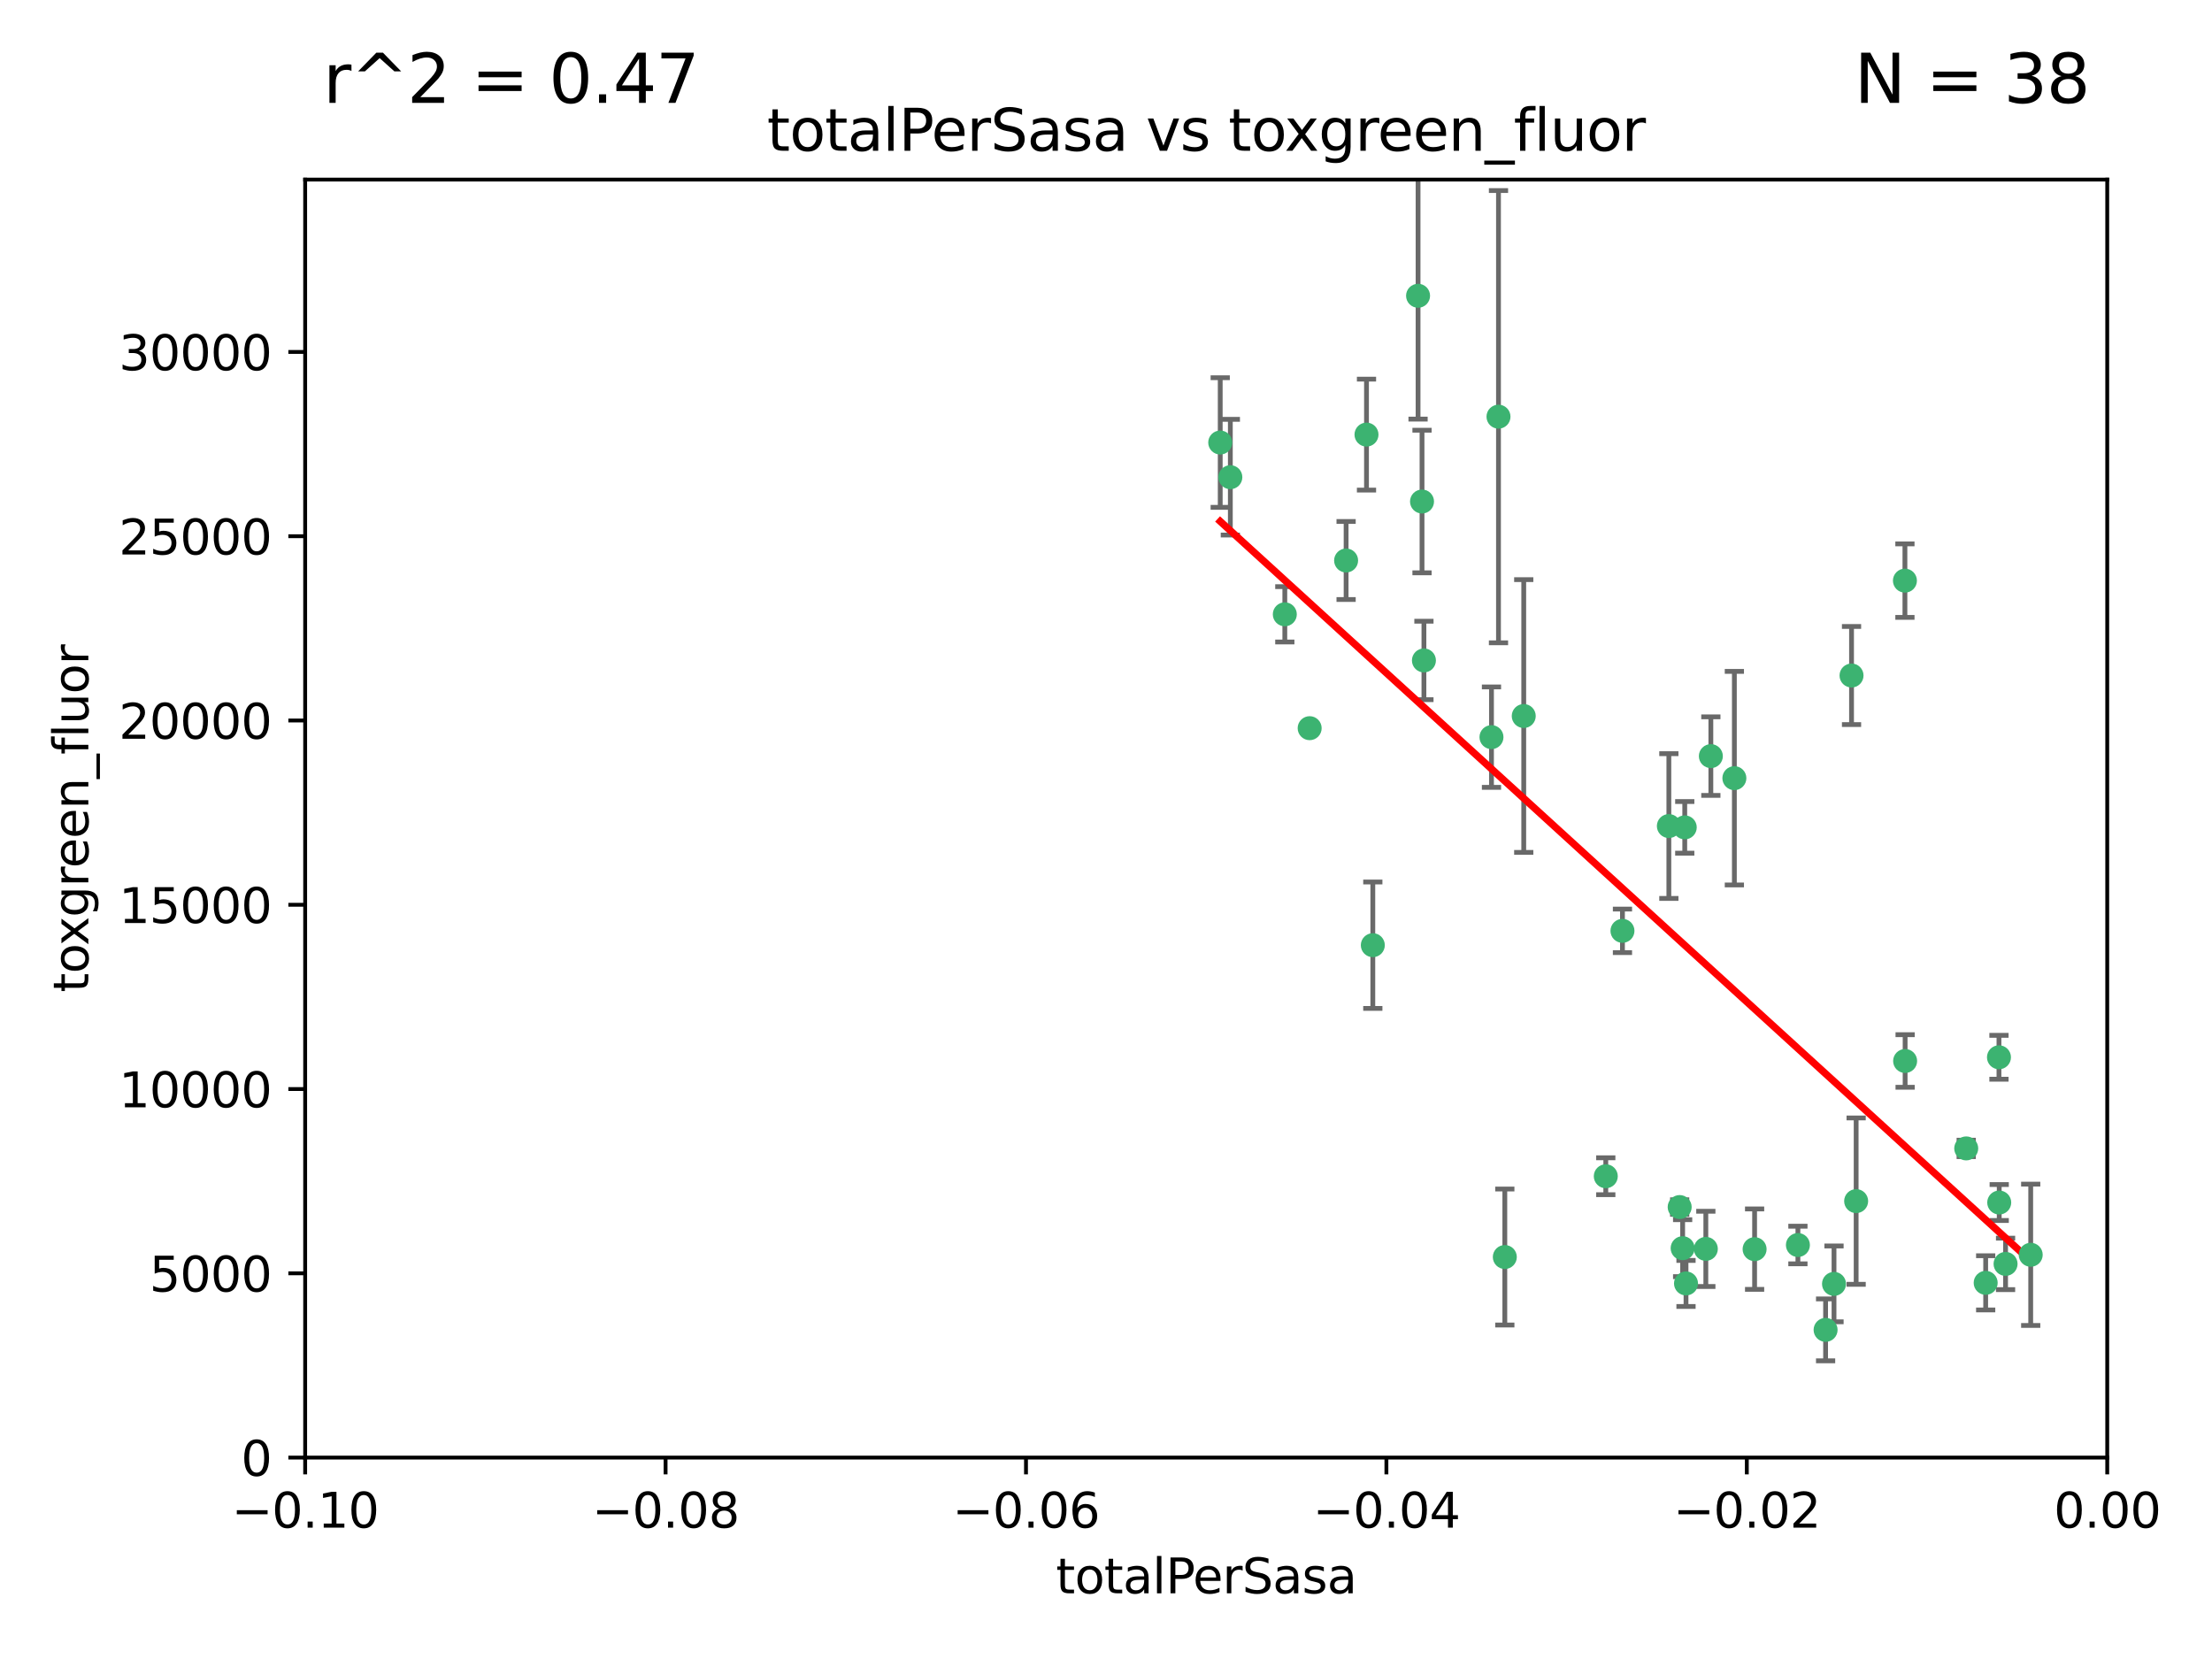 <?xml version="1.0" encoding="utf-8" standalone="no"?>
<!DOCTYPE svg PUBLIC "-//W3C//DTD SVG 1.1//EN"
  "http://www.w3.org/Graphics/SVG/1.1/DTD/svg11.dtd">
<svg xmlns:xlink="http://www.w3.org/1999/xlink" width="460.8pt" height="345.6pt" viewBox="0 0 460.8 345.6" xmlns="http://www.w3.org/2000/svg" version="1.1">
 <defs>
  <style type="text/css">*{stroke-linejoin: round; stroke-linecap: butt}</style>
 </defs>
 <g id="figure_1">
  <g id="patch_1">
   <path d="M 0 345.6 
L 460.8 345.6 
L 460.8 0 
L 0 0 
z
" style="fill: #ffffff"/>
  </g>
  <g id="axes_1">
   <g id="patch_2">
    <path d="M 63.571 303.64 
L 438.975 303.64 
L 438.975 37.411 
L 63.571 37.411 
z
" style="fill: #ffffff"/>
   </g>
   <g id="PathCollection_1">
    <defs>
     <path id="m2868367e6e" d="M 0 1.118 
C 0.297 1.118 0.581 1 0.791 0.791 
C 1 0.581 1.118 0.297 1.118 0 
C 1.118 -0.297 1 -0.581 0.791 -0.791 
C 0.581 -1 0.297 -1.118 0 -1.118 
C -0.297 -1.118 -0.581 -1 -0.791 -0.791 
C -1 -0.581 -1.118 -0.297 -1.118 0 
C -1.118 0.297 -1 0.581 -0.791 0.791 
C -0.581 1 -0.297 1.118 0 1.118 
z
" style="stroke: #3cb371"/>
    </defs>
    <g clip-path="url(#p10dac4bf54)">
     <use xlink:href="#m2868367e6e" x="254.195" y="92.187" style="fill: #3cb371; stroke: #3cb371"/>
     <use xlink:href="#m2868367e6e" x="272.826" y="151.693" style="fill: #3cb371; stroke: #3cb371"/>
     <use xlink:href="#m2868367e6e" x="296.232" y="104.476" style="fill: #3cb371; stroke: #3cb371"/>
     <use xlink:href="#m2868367e6e" x="280.418" y="116.762" style="fill: #3cb371; stroke: #3cb371"/>
     <use xlink:href="#m2868367e6e" x="295.409" y="61.614" style="fill: #3cb371; stroke: #3cb371"/>
     <use xlink:href="#m2868367e6e" x="310.702" y="153.559" style="fill: #3cb371; stroke: #3cb371"/>
     <use xlink:href="#m2868367e6e" x="317.423" y="149.16" style="fill: #3cb371; stroke: #3cb371"/>
     <use xlink:href="#m2868367e6e" x="267.65" y="127.973" style="fill: #3cb371; stroke: #3cb371"/>
     <use xlink:href="#m2868367e6e" x="285.983" y="196.901" style="fill: #3cb371; stroke: #3cb371"/>
     <use xlink:href="#m2868367e6e" x="296.63" y="137.58" style="fill: #3cb371; stroke: #3cb371"/>
     <use xlink:href="#m2868367e6e" x="284.666" y="90.534" style="fill: #3cb371; stroke: #3cb371"/>
     <use xlink:href="#m2868367e6e" x="256.303" y="99.407" style="fill: #3cb371; stroke: #3cb371"/>
     <use xlink:href="#m2868367e6e" x="312.163" y="86.8" style="fill: #3cb371; stroke: #3cb371"/>
     <use xlink:href="#m2868367e6e" x="349.906" y="251.452" style="fill: #3cb371; stroke: #3cb371"/>
     <use xlink:href="#m2868367e6e" x="334.515" y="245.034" style="fill: #3cb371; stroke: #3cb371"/>
     <use xlink:href="#m2868367e6e" x="356.402" y="157.513" style="fill: #3cb371; stroke: #3cb371"/>
     <use xlink:href="#m2868367e6e" x="337.988" y="193.912" style="fill: #3cb371; stroke: #3cb371"/>
     <use xlink:href="#m2868367e6e" x="347.654" y="172.082" style="fill: #3cb371; stroke: #3cb371"/>
     <use xlink:href="#m2868367e6e" x="313.481" y="261.86" style="fill: #3cb371; stroke: #3cb371"/>
     <use xlink:href="#m2868367e6e" x="350.965" y="172.356" style="fill: #3cb371; stroke: #3cb371"/>
     <use xlink:href="#m2868367e6e" x="351.226" y="267.365" style="fill: #3cb371; stroke: #3cb371"/>
     <use xlink:href="#m2868367e6e" x="361.301" y="162.105" style="fill: #3cb371; stroke: #3cb371"/>
     <use xlink:href="#m2868367e6e" x="374.538" y="259.36" style="fill: #3cb371; stroke: #3cb371"/>
     <use xlink:href="#m2868367e6e" x="365.516" y="260.221" style="fill: #3cb371; stroke: #3cb371"/>
     <use xlink:href="#m2868367e6e" x="355.356" y="260.163" style="fill: #3cb371; stroke: #3cb371"/>
     <use xlink:href="#m2868367e6e" x="350.525" y="260.019" style="fill: #3cb371; stroke: #3cb371"/>
     <use xlink:href="#m2868367e6e" x="385.708" y="140.722" style="fill: #3cb371; stroke: #3cb371"/>
     <use xlink:href="#m2868367e6e" x="382.058" y="267.457" style="fill: #3cb371; stroke: #3cb371"/>
     <use xlink:href="#m2868367e6e" x="380.305" y="277.035" style="fill: #3cb371; stroke: #3cb371"/>
     <use xlink:href="#m2868367e6e" x="386.669" y="250.216" style="fill: #3cb371; stroke: #3cb371"/>
     <use xlink:href="#m2868367e6e" x="396.872" y="221.023" style="fill: #3cb371; stroke: #3cb371"/>
     <use xlink:href="#m2868367e6e" x="396.83" y="120.958" style="fill: #3cb371; stroke: #3cb371"/>
     <use xlink:href="#m2868367e6e" x="409.599" y="239.234" style="fill: #3cb371; stroke: #3cb371"/>
     <use xlink:href="#m2868367e6e" x="416.474" y="250.509" style="fill: #3cb371; stroke: #3cb371"/>
     <use xlink:href="#m2868367e6e" x="413.653" y="267.238" style="fill: #3cb371; stroke: #3cb371"/>
     <use xlink:href="#m2868367e6e" x="416.421" y="220.252" style="fill: #3cb371; stroke: #3cb371"/>
     <use xlink:href="#m2868367e6e" x="417.796" y="263.294" style="fill: #3cb371; stroke: #3cb371"/>
     <use xlink:href="#m2868367e6e" x="423.033" y="261.393" style="fill: #3cb371; stroke: #3cb371"/>
    </g>
   </g>
   <g id="matplotlib.axis_1">
    <g id="xtick_1">
     <g id="line2d_1">
      <defs>
       <path id="m1a88ea71f1" d="M 0 0 
L 0 3.5 
" style="stroke: #000000; stroke-width: 0.8"/>
      </defs>
      <g>
       <use xlink:href="#m1a88ea71f1" x="63.571" y="303.64" style="stroke: #000000; stroke-width: 0.8"/>
      </g>
     </g>
     <g id="text_1">
      <!-- −0.10 -->
      <g transform="translate(48.249 318.238)scale(0.1 -0.1)">
       <defs>
        <path id="DejaVuSans-2212" d="M 678 2272 
L 4684 2272 
L 4684 1741 
L 678 1741 
L 678 2272 
z
" transform="scale(0.016)"/>
        <path id="DejaVuSans-30" d="M 2034 4250 
Q 1547 4250 1301 3770 
Q 1056 3291 1056 2328 
Q 1056 1369 1301 889 
Q 1547 409 2034 409 
Q 2525 409 2770 889 
Q 3016 1369 3016 2328 
Q 3016 3291 2770 3770 
Q 2525 4250 2034 4250 
z
M 2034 4750 
Q 2819 4750 3233 4129 
Q 3647 3509 3647 2328 
Q 3647 1150 3233 529 
Q 2819 -91 2034 -91 
Q 1250 -91 836 529 
Q 422 1150 422 2328 
Q 422 3509 836 4129 
Q 1250 4750 2034 4750 
z
" transform="scale(0.016)"/>
        <path id="DejaVuSans-2e" d="M 684 794 
L 1344 794 
L 1344 0 
L 684 0 
L 684 794 
z
" transform="scale(0.016)"/>
        <path id="DejaVuSans-31" d="M 794 531 
L 1825 531 
L 1825 4091 
L 703 3866 
L 703 4441 
L 1819 4666 
L 2450 4666 
L 2450 531 
L 3481 531 
L 3481 0 
L 794 0 
L 794 531 
z
" transform="scale(0.016)"/>
       </defs>
       <use xlink:href="#DejaVuSans-2212"/>
       <use xlink:href="#DejaVuSans-30" x="83.789"/>
       <use xlink:href="#DejaVuSans-2e" x="147.412"/>
       <use xlink:href="#DejaVuSans-31" x="179.199"/>
       <use xlink:href="#DejaVuSans-30" x="242.822"/>
      </g>
     </g>
    </g>
    <g id="xtick_2">
     <g id="line2d_2">
      <g>
       <use xlink:href="#m1a88ea71f1" x="138.652" y="303.64" style="stroke: #000000; stroke-width: 0.8"/>
      </g>
     </g>
     <g id="text_2">
      <!-- −0.08 -->
      <g transform="translate(123.329 318.238)scale(0.1 -0.1)">
       <defs>
        <path id="DejaVuSans-38" d="M 2034 2216 
Q 1584 2216 1326 1975 
Q 1069 1734 1069 1313 
Q 1069 891 1326 650 
Q 1584 409 2034 409 
Q 2484 409 2743 651 
Q 3003 894 3003 1313 
Q 3003 1734 2745 1975 
Q 2488 2216 2034 2216 
z
M 1403 2484 
Q 997 2584 770 2862 
Q 544 3141 544 3541 
Q 544 4100 942 4425 
Q 1341 4750 2034 4750 
Q 2731 4750 3128 4425 
Q 3525 4100 3525 3541 
Q 3525 3141 3298 2862 
Q 3072 2584 2669 2484 
Q 3125 2378 3379 2068 
Q 3634 1759 3634 1313 
Q 3634 634 3220 271 
Q 2806 -91 2034 -91 
Q 1263 -91 848 271 
Q 434 634 434 1313 
Q 434 1759 690 2068 
Q 947 2378 1403 2484 
z
M 1172 3481 
Q 1172 3119 1398 2916 
Q 1625 2713 2034 2713 
Q 2441 2713 2670 2916 
Q 2900 3119 2900 3481 
Q 2900 3844 2670 4047 
Q 2441 4250 2034 4250 
Q 1625 4250 1398 4047 
Q 1172 3844 1172 3481 
z
" transform="scale(0.016)"/>
       </defs>
       <use xlink:href="#DejaVuSans-2212"/>
       <use xlink:href="#DejaVuSans-30" x="83.789"/>
       <use xlink:href="#DejaVuSans-2e" x="147.412"/>
       <use xlink:href="#DejaVuSans-30" x="179.199"/>
       <use xlink:href="#DejaVuSans-38" x="242.822"/>
      </g>
     </g>
    </g>
    <g id="xtick_3">
     <g id="line2d_3">
      <g>
       <use xlink:href="#m1a88ea71f1" x="213.733" y="303.64" style="stroke: #000000; stroke-width: 0.8"/>
      </g>
     </g>
     <g id="text_3">
      <!-- −0.06 -->
      <g transform="translate(198.41 318.238)scale(0.1 -0.1)">
       <defs>
        <path id="DejaVuSans-36" d="M 2113 2584 
Q 1688 2584 1439 2293 
Q 1191 2003 1191 1497 
Q 1191 994 1439 701 
Q 1688 409 2113 409 
Q 2538 409 2786 701 
Q 3034 994 3034 1497 
Q 3034 2003 2786 2293 
Q 2538 2584 2113 2584 
z
M 3366 4563 
L 3366 3988 
Q 3128 4100 2886 4159 
Q 2644 4219 2406 4219 
Q 1781 4219 1451 3797 
Q 1122 3375 1075 2522 
Q 1259 2794 1537 2939 
Q 1816 3084 2150 3084 
Q 2853 3084 3261 2657 
Q 3669 2231 3669 1497 
Q 3669 778 3244 343 
Q 2819 -91 2113 -91 
Q 1303 -91 875 529 
Q 447 1150 447 2328 
Q 447 3434 972 4092 
Q 1497 4750 2381 4750 
Q 2619 4750 2861 4703 
Q 3103 4656 3366 4563 
z
" transform="scale(0.016)"/>
       </defs>
       <use xlink:href="#DejaVuSans-2212"/>
       <use xlink:href="#DejaVuSans-30" x="83.789"/>
       <use xlink:href="#DejaVuSans-2e" x="147.412"/>
       <use xlink:href="#DejaVuSans-30" x="179.199"/>
       <use xlink:href="#DejaVuSans-36" x="242.822"/>
      </g>
     </g>
    </g>
    <g id="xtick_4">
     <g id="line2d_4">
      <g>
       <use xlink:href="#m1a88ea71f1" x="288.813" y="303.64" style="stroke: #000000; stroke-width: 0.8"/>
      </g>
     </g>
     <g id="text_4">
      <!-- −0.04 -->
      <g transform="translate(273.491 318.238)scale(0.1 -0.1)">
       <defs>
        <path id="DejaVuSans-34" d="M 2419 4116 
L 825 1625 
L 2419 1625 
L 2419 4116 
z
M 2253 4666 
L 3047 4666 
L 3047 1625 
L 3713 1625 
L 3713 1100 
L 3047 1100 
L 3047 0 
L 2419 0 
L 2419 1100 
L 313 1100 
L 313 1709 
L 2253 4666 
z
" transform="scale(0.016)"/>
       </defs>
       <use xlink:href="#DejaVuSans-2212"/>
       <use xlink:href="#DejaVuSans-30" x="83.789"/>
       <use xlink:href="#DejaVuSans-2e" x="147.412"/>
       <use xlink:href="#DejaVuSans-30" x="179.199"/>
       <use xlink:href="#DejaVuSans-34" x="242.822"/>
      </g>
     </g>
    </g>
    <g id="xtick_5">
     <g id="line2d_5">
      <g>
       <use xlink:href="#m1a88ea71f1" x="363.894" y="303.64" style="stroke: #000000; stroke-width: 0.8"/>
      </g>
     </g>
     <g id="text_5">
      <!-- −0.02 -->
      <g transform="translate(348.572 318.238)scale(0.1 -0.1)">
       <defs>
        <path id="DejaVuSans-32" d="M 1228 531 
L 3431 531 
L 3431 0 
L 469 0 
L 469 531 
Q 828 903 1448 1529 
Q 2069 2156 2228 2338 
Q 2531 2678 2651 2914 
Q 2772 3150 2772 3378 
Q 2772 3750 2511 3984 
Q 2250 4219 1831 4219 
Q 1534 4219 1204 4116 
Q 875 4013 500 3803 
L 500 4441 
Q 881 4594 1212 4672 
Q 1544 4750 1819 4750 
Q 2544 4750 2975 4387 
Q 3406 4025 3406 3419 
Q 3406 3131 3298 2873 
Q 3191 2616 2906 2266 
Q 2828 2175 2409 1742 
Q 1991 1309 1228 531 
z
" transform="scale(0.016)"/>
       </defs>
       <use xlink:href="#DejaVuSans-2212"/>
       <use xlink:href="#DejaVuSans-30" x="83.789"/>
       <use xlink:href="#DejaVuSans-2e" x="147.412"/>
       <use xlink:href="#DejaVuSans-30" x="179.199"/>
       <use xlink:href="#DejaVuSans-32" x="242.822"/>
      </g>
     </g>
    </g>
    <g id="xtick_6">
     <g id="line2d_6">
      <g>
       <use xlink:href="#m1a88ea71f1" x="438.975" y="303.64" style="stroke: #000000; stroke-width: 0.8"/>
      </g>
     </g>
     <g id="text_6">
      <!-- 0.00 -->
      <g transform="translate(427.842 318.238)scale(0.1 -0.1)">
       <use xlink:href="#DejaVuSans-30"/>
       <use xlink:href="#DejaVuSans-2e" x="63.623"/>
       <use xlink:href="#DejaVuSans-30" x="95.41"/>
       <use xlink:href="#DejaVuSans-30" x="159.033"/>
      </g>
     </g>
    </g>
    <g id="text_7">
     <!-- totalPerSasa -->
     <g transform="translate(219.968 331.917)scale(0.1 -0.1)">
      <defs>
       <path id="DejaVuSans-74" d="M 1172 4494 
L 1172 3500 
L 2356 3500 
L 2356 3053 
L 1172 3053 
L 1172 1153 
Q 1172 725 1289 603 
Q 1406 481 1766 481 
L 2356 481 
L 2356 0 
L 1766 0 
Q 1100 0 847 248 
Q 594 497 594 1153 
L 594 3053 
L 172 3053 
L 172 3500 
L 594 3500 
L 594 4494 
L 1172 4494 
z
" transform="scale(0.016)"/>
       <path id="DejaVuSans-6f" d="M 1959 3097 
Q 1497 3097 1228 2736 
Q 959 2375 959 1747 
Q 959 1119 1226 758 
Q 1494 397 1959 397 
Q 2419 397 2687 759 
Q 2956 1122 2956 1747 
Q 2956 2369 2687 2733 
Q 2419 3097 1959 3097 
z
M 1959 3584 
Q 2709 3584 3137 3096 
Q 3566 2609 3566 1747 
Q 3566 888 3137 398 
Q 2709 -91 1959 -91 
Q 1206 -91 779 398 
Q 353 888 353 1747 
Q 353 2609 779 3096 
Q 1206 3584 1959 3584 
z
" transform="scale(0.016)"/>
       <path id="DejaVuSans-61" d="M 2194 1759 
Q 1497 1759 1228 1600 
Q 959 1441 959 1056 
Q 959 750 1161 570 
Q 1363 391 1709 391 
Q 2188 391 2477 730 
Q 2766 1069 2766 1631 
L 2766 1759 
L 2194 1759 
z
M 3341 1997 
L 3341 0 
L 2766 0 
L 2766 531 
Q 2569 213 2275 61 
Q 1981 -91 1556 -91 
Q 1019 -91 701 211 
Q 384 513 384 1019 
Q 384 1609 779 1909 
Q 1175 2209 1959 2209 
L 2766 2209 
L 2766 2266 
Q 2766 2663 2505 2880 
Q 2244 3097 1772 3097 
Q 1472 3097 1187 3025 
Q 903 2953 641 2809 
L 641 3341 
Q 956 3463 1253 3523 
Q 1550 3584 1831 3584 
Q 2591 3584 2966 3190 
Q 3341 2797 3341 1997 
z
" transform="scale(0.016)"/>
       <path id="DejaVuSans-6c" d="M 603 4863 
L 1178 4863 
L 1178 0 
L 603 0 
L 603 4863 
z
" transform="scale(0.016)"/>
       <path id="DejaVuSans-50" d="M 1259 4147 
L 1259 2394 
L 2053 2394 
Q 2494 2394 2734 2622 
Q 2975 2850 2975 3272 
Q 2975 3691 2734 3919 
Q 2494 4147 2053 4147 
L 1259 4147 
z
M 628 4666 
L 2053 4666 
Q 2838 4666 3239 4311 
Q 3641 3956 3641 3272 
Q 3641 2581 3239 2228 
Q 2838 1875 2053 1875 
L 1259 1875 
L 1259 0 
L 628 0 
L 628 4666 
z
" transform="scale(0.016)"/>
       <path id="DejaVuSans-65" d="M 3597 1894 
L 3597 1613 
L 953 1613 
Q 991 1019 1311 708 
Q 1631 397 2203 397 
Q 2534 397 2845 478 
Q 3156 559 3463 722 
L 3463 178 
Q 3153 47 2828 -22 
Q 2503 -91 2169 -91 
Q 1331 -91 842 396 
Q 353 884 353 1716 
Q 353 2575 817 3079 
Q 1281 3584 2069 3584 
Q 2775 3584 3186 3129 
Q 3597 2675 3597 1894 
z
M 3022 2063 
Q 3016 2534 2758 2815 
Q 2500 3097 2075 3097 
Q 1594 3097 1305 2825 
Q 1016 2553 972 2059 
L 3022 2063 
z
" transform="scale(0.016)"/>
       <path id="DejaVuSans-72" d="M 2631 2963 
Q 2534 3019 2420 3045 
Q 2306 3072 2169 3072 
Q 1681 3072 1420 2755 
Q 1159 2438 1159 1844 
L 1159 0 
L 581 0 
L 581 3500 
L 1159 3500 
L 1159 2956 
Q 1341 3275 1631 3429 
Q 1922 3584 2338 3584 
Q 2397 3584 2469 3576 
Q 2541 3569 2628 3553 
L 2631 2963 
z
" transform="scale(0.016)"/>
       <path id="DejaVuSans-53" d="M 3425 4513 
L 3425 3897 
Q 3066 4069 2747 4153 
Q 2428 4238 2131 4238 
Q 1616 4238 1336 4038 
Q 1056 3838 1056 3469 
Q 1056 3159 1242 3001 
Q 1428 2844 1947 2747 
L 2328 2669 
Q 3034 2534 3370 2195 
Q 3706 1856 3706 1288 
Q 3706 609 3251 259 
Q 2797 -91 1919 -91 
Q 1588 -91 1214 -16 
Q 841 59 441 206 
L 441 856 
Q 825 641 1194 531 
Q 1563 422 1919 422 
Q 2459 422 2753 634 
Q 3047 847 3047 1241 
Q 3047 1584 2836 1778 
Q 2625 1972 2144 2069 
L 1759 2144 
Q 1053 2284 737 2584 
Q 422 2884 422 3419 
Q 422 4038 858 4394 
Q 1294 4750 2059 4750 
Q 2388 4750 2728 4690 
Q 3069 4631 3425 4513 
z
" transform="scale(0.016)"/>
       <path id="DejaVuSans-73" d="M 2834 3397 
L 2834 2853 
Q 2591 2978 2328 3040 
Q 2066 3103 1784 3103 
Q 1356 3103 1142 2972 
Q 928 2841 928 2578 
Q 928 2378 1081 2264 
Q 1234 2150 1697 2047 
L 1894 2003 
Q 2506 1872 2764 1633 
Q 3022 1394 3022 966 
Q 3022 478 2636 193 
Q 2250 -91 1575 -91 
Q 1294 -91 989 -36 
Q 684 19 347 128 
L 347 722 
Q 666 556 975 473 
Q 1284 391 1588 391 
Q 1994 391 2212 530 
Q 2431 669 2431 922 
Q 2431 1156 2273 1281 
Q 2116 1406 1581 1522 
L 1381 1569 
Q 847 1681 609 1914 
Q 372 2147 372 2553 
Q 372 3047 722 3315 
Q 1072 3584 1716 3584 
Q 2034 3584 2315 3537 
Q 2597 3491 2834 3397 
z
" transform="scale(0.016)"/>
      </defs>
      <use xlink:href="#DejaVuSans-74"/>
      <use xlink:href="#DejaVuSans-6f" x="39.209"/>
      <use xlink:href="#DejaVuSans-74" x="100.391"/>
      <use xlink:href="#DejaVuSans-61" x="139.6"/>
      <use xlink:href="#DejaVuSans-6c" x="200.879"/>
      <use xlink:href="#DejaVuSans-50" x="228.662"/>
      <use xlink:href="#DejaVuSans-65" x="285.34"/>
      <use xlink:href="#DejaVuSans-72" x="346.863"/>
      <use xlink:href="#DejaVuSans-53" x="387.977"/>
      <use xlink:href="#DejaVuSans-61" x="451.453"/>
      <use xlink:href="#DejaVuSans-73" x="512.732"/>
      <use xlink:href="#DejaVuSans-61" x="564.832"/>
     </g>
    </g>
   </g>
   <g id="matplotlib.axis_2">
    <g id="ytick_1">
     <g id="line2d_7">
      <defs>
       <path id="ma515d0d889" d="M 0 0 
L -3.5 0 
" style="stroke: #000000; stroke-width: 0.8"/>
      </defs>
      <g>
       <use xlink:href="#ma515d0d889" x="63.571" y="303.64" style="stroke: #000000; stroke-width: 0.8"/>
      </g>
     </g>
     <g id="text_8">
      <!-- 0 -->
      <g transform="translate(50.209 307.439)scale(0.1 -0.1)">
       <use xlink:href="#DejaVuSans-30"/>
      </g>
     </g>
    </g>
    <g id="ytick_2">
     <g id="line2d_8">
      <g>
       <use xlink:href="#ma515d0d889" x="63.571" y="265.253" style="stroke: #000000; stroke-width: 0.8"/>
      </g>
     </g>
     <g id="text_9">
      <!-- 5000 -->
      <g transform="translate(31.121 269.052)scale(0.1 -0.1)">
       <defs>
        <path id="DejaVuSans-35" d="M 691 4666 
L 3169 4666 
L 3169 4134 
L 1269 4134 
L 1269 2991 
Q 1406 3038 1543 3061 
Q 1681 3084 1819 3084 
Q 2600 3084 3056 2656 
Q 3513 2228 3513 1497 
Q 3513 744 3044 326 
Q 2575 -91 1722 -91 
Q 1428 -91 1123 -41 
Q 819 9 494 109 
L 494 744 
Q 775 591 1075 516 
Q 1375 441 1709 441 
Q 2250 441 2565 725 
Q 2881 1009 2881 1497 
Q 2881 1984 2565 2268 
Q 2250 2553 1709 2553 
Q 1456 2553 1204 2497 
Q 953 2441 691 2322 
L 691 4666 
z
" transform="scale(0.016)"/>
       </defs>
       <use xlink:href="#DejaVuSans-35"/>
       <use xlink:href="#DejaVuSans-30" x="63.623"/>
       <use xlink:href="#DejaVuSans-30" x="127.246"/>
       <use xlink:href="#DejaVuSans-30" x="190.869"/>
      </g>
     </g>
    </g>
    <g id="ytick_3">
     <g id="line2d_9">
      <g>
       <use xlink:href="#ma515d0d889" x="63.571" y="226.866" style="stroke: #000000; stroke-width: 0.8"/>
      </g>
     </g>
     <g id="text_10">
      <!-- 10000 -->
      <g transform="translate(24.759 230.665)scale(0.1 -0.1)">
       <use xlink:href="#DejaVuSans-31"/>
       <use xlink:href="#DejaVuSans-30" x="63.623"/>
       <use xlink:href="#DejaVuSans-30" x="127.246"/>
       <use xlink:href="#DejaVuSans-30" x="190.869"/>
       <use xlink:href="#DejaVuSans-30" x="254.492"/>
      </g>
     </g>
    </g>
    <g id="ytick_4">
     <g id="line2d_10">
      <g>
       <use xlink:href="#ma515d0d889" x="63.571" y="188.479" style="stroke: #000000; stroke-width: 0.8"/>
      </g>
     </g>
     <g id="text_11">
      <!-- 15000 -->
      <g transform="translate(24.759 192.278)scale(0.1 -0.1)">
       <use xlink:href="#DejaVuSans-31"/>
       <use xlink:href="#DejaVuSans-35" x="63.623"/>
       <use xlink:href="#DejaVuSans-30" x="127.246"/>
       <use xlink:href="#DejaVuSans-30" x="190.869"/>
       <use xlink:href="#DejaVuSans-30" x="254.492"/>
      </g>
     </g>
    </g>
    <g id="ytick_5">
     <g id="line2d_11">
      <g>
       <use xlink:href="#ma515d0d889" x="63.571" y="150.092" style="stroke: #000000; stroke-width: 0.8"/>
      </g>
     </g>
     <g id="text_12">
      <!-- 20000 -->
      <g transform="translate(24.759 153.891)scale(0.1 -0.1)">
       <use xlink:href="#DejaVuSans-32"/>
       <use xlink:href="#DejaVuSans-30" x="63.623"/>
       <use xlink:href="#DejaVuSans-30" x="127.246"/>
       <use xlink:href="#DejaVuSans-30" x="190.869"/>
       <use xlink:href="#DejaVuSans-30" x="254.492"/>
      </g>
     </g>
    </g>
    <g id="ytick_6">
     <g id="line2d_12">
      <g>
       <use xlink:href="#ma515d0d889" x="63.571" y="111.705" style="stroke: #000000; stroke-width: 0.8"/>
      </g>
     </g>
     <g id="text_13">
      <!-- 25000 -->
      <g transform="translate(24.759 115.504)scale(0.1 -0.1)">
       <use xlink:href="#DejaVuSans-32"/>
       <use xlink:href="#DejaVuSans-35" x="63.623"/>
       <use xlink:href="#DejaVuSans-30" x="127.246"/>
       <use xlink:href="#DejaVuSans-30" x="190.869"/>
       <use xlink:href="#DejaVuSans-30" x="254.492"/>
      </g>
     </g>
    </g>
    <g id="ytick_7">
     <g id="line2d_13">
      <g>
       <use xlink:href="#ma515d0d889" x="63.571" y="73.317" style="stroke: #000000; stroke-width: 0.8"/>
      </g>
     </g>
     <g id="text_14">
      <!-- 30000 -->
      <g transform="translate(24.759 77.117)scale(0.1 -0.1)">
       <defs>
        <path id="DejaVuSans-33" d="M 2597 2516 
Q 3050 2419 3304 2112 
Q 3559 1806 3559 1356 
Q 3559 666 3084 287 
Q 2609 -91 1734 -91 
Q 1441 -91 1130 -33 
Q 819 25 488 141 
L 488 750 
Q 750 597 1062 519 
Q 1375 441 1716 441 
Q 2309 441 2620 675 
Q 2931 909 2931 1356 
Q 2931 1769 2642 2001 
Q 2353 2234 1838 2234 
L 1294 2234 
L 1294 2753 
L 1863 2753 
Q 2328 2753 2575 2939 
Q 2822 3125 2822 3475 
Q 2822 3834 2567 4026 
Q 2313 4219 1838 4219 
Q 1578 4219 1281 4162 
Q 984 4106 628 3988 
L 628 4550 
Q 988 4650 1302 4700 
Q 1616 4750 1894 4750 
Q 2613 4750 3031 4423 
Q 3450 4097 3450 3541 
Q 3450 3153 3228 2886 
Q 3006 2619 2597 2516 
z
" transform="scale(0.016)"/>
       </defs>
       <use xlink:href="#DejaVuSans-33"/>
       <use xlink:href="#DejaVuSans-30" x="63.623"/>
       <use xlink:href="#DejaVuSans-30" x="127.246"/>
       <use xlink:href="#DejaVuSans-30" x="190.869"/>
       <use xlink:href="#DejaVuSans-30" x="254.492"/>
      </g>
     </g>
    </g>
    <g id="text_15">
     <!-- toxgreen_fluor -->
     <g transform="translate(18.401 206.72)rotate(-90)scale(0.1 -0.1)">
      <defs>
       <path id="DejaVuSans-78" d="M 3513 3500 
L 2247 1797 
L 3578 0 
L 2900 0 
L 1881 1375 
L 863 0 
L 184 0 
L 1544 1831 
L 300 3500 
L 978 3500 
L 1906 2253 
L 2834 3500 
L 3513 3500 
z
" transform="scale(0.016)"/>
       <path id="DejaVuSans-67" d="M 2906 1791 
Q 2906 2416 2648 2759 
Q 2391 3103 1925 3103 
Q 1463 3103 1205 2759 
Q 947 2416 947 1791 
Q 947 1169 1205 825 
Q 1463 481 1925 481 
Q 2391 481 2648 825 
Q 2906 1169 2906 1791 
z
M 3481 434 
Q 3481 -459 3084 -895 
Q 2688 -1331 1869 -1331 
Q 1566 -1331 1297 -1286 
Q 1028 -1241 775 -1147 
L 775 -588 
Q 1028 -725 1275 -790 
Q 1522 -856 1778 -856 
Q 2344 -856 2625 -561 
Q 2906 -266 2906 331 
L 2906 616 
Q 2728 306 2450 153 
Q 2172 0 1784 0 
Q 1141 0 747 490 
Q 353 981 353 1791 
Q 353 2603 747 3093 
Q 1141 3584 1784 3584 
Q 2172 3584 2450 3431 
Q 2728 3278 2906 2969 
L 2906 3500 
L 3481 3500 
L 3481 434 
z
" transform="scale(0.016)"/>
       <path id="DejaVuSans-6e" d="M 3513 2113 
L 3513 0 
L 2938 0 
L 2938 2094 
Q 2938 2591 2744 2837 
Q 2550 3084 2163 3084 
Q 1697 3084 1428 2787 
Q 1159 2491 1159 1978 
L 1159 0 
L 581 0 
L 581 3500 
L 1159 3500 
L 1159 2956 
Q 1366 3272 1645 3428 
Q 1925 3584 2291 3584 
Q 2894 3584 3203 3211 
Q 3513 2838 3513 2113 
z
" transform="scale(0.016)"/>
       <path id="DejaVuSans-5f" d="M 3263 -1063 
L 3263 -1509 
L -63 -1509 
L -63 -1063 
L 3263 -1063 
z
" transform="scale(0.016)"/>
       <path id="DejaVuSans-66" d="M 2375 4863 
L 2375 4384 
L 1825 4384 
Q 1516 4384 1395 4259 
Q 1275 4134 1275 3809 
L 1275 3500 
L 2222 3500 
L 2222 3053 
L 1275 3053 
L 1275 0 
L 697 0 
L 697 3053 
L 147 3053 
L 147 3500 
L 697 3500 
L 697 3744 
Q 697 4328 969 4595 
Q 1241 4863 1831 4863 
L 2375 4863 
z
" transform="scale(0.016)"/>
       <path id="DejaVuSans-75" d="M 544 1381 
L 544 3500 
L 1119 3500 
L 1119 1403 
Q 1119 906 1312 657 
Q 1506 409 1894 409 
Q 2359 409 2629 706 
Q 2900 1003 2900 1516 
L 2900 3500 
L 3475 3500 
L 3475 0 
L 2900 0 
L 2900 538 
Q 2691 219 2414 64 
Q 2138 -91 1772 -91 
Q 1169 -91 856 284 
Q 544 659 544 1381 
z
M 1991 3584 
L 1991 3584 
z
" transform="scale(0.016)"/>
      </defs>
      <use xlink:href="#DejaVuSans-74"/>
      <use xlink:href="#DejaVuSans-6f" x="39.209"/>
      <use xlink:href="#DejaVuSans-78" x="97.266"/>
      <use xlink:href="#DejaVuSans-67" x="156.445"/>
      <use xlink:href="#DejaVuSans-72" x="219.922"/>
      <use xlink:href="#DejaVuSans-65" x="258.785"/>
      <use xlink:href="#DejaVuSans-65" x="320.309"/>
      <use xlink:href="#DejaVuSans-6e" x="381.832"/>
      <use xlink:href="#DejaVuSans-5f" x="445.211"/>
      <use xlink:href="#DejaVuSans-66" x="495.211"/>
      <use xlink:href="#DejaVuSans-6c" x="530.416"/>
      <use xlink:href="#DejaVuSans-75" x="558.199"/>
      <use xlink:href="#DejaVuSans-6f" x="621.578"/>
      <use xlink:href="#DejaVuSans-72" x="682.76"/>
     </g>
    </g>
   </g>
   <g id="LineCollection_1">
    <path d="M 254.195 105.69 
L 254.195 78.685 
" clip-path="url(#p10dac4bf54)" style="fill: none; stroke: #696969"/>
    <path d="M 272.826 152.217 
L 272.826 151.168 
" clip-path="url(#p10dac4bf54)" style="fill: none; stroke: #696969"/>
    <path d="M 296.232 119.328 
L 296.232 89.623 
" clip-path="url(#p10dac4bf54)" style="fill: none; stroke: #696969"/>
    <path d="M 280.418 124.89 
L 280.418 108.635 
" clip-path="url(#p10dac4bf54)" style="fill: none; stroke: #696969"/>
    <path d="M 295.409 87.306 
L 295.409 35.922 
" clip-path="url(#p10dac4bf54)" style="fill: none; stroke: #696969"/>
    <path d="M 310.702 164.019 
L 310.702 143.098 
" clip-path="url(#p10dac4bf54)" style="fill: none; stroke: #696969"/>
    <path d="M 317.423 177.569 
L 317.423 120.752 
" clip-path="url(#p10dac4bf54)" style="fill: none; stroke: #696969"/>
    <path d="M 267.65 133.734 
L 267.65 122.212 
" clip-path="url(#p10dac4bf54)" style="fill: none; stroke: #696969"/>
    <path d="M 285.983 210.068 
L 285.983 183.734 
" clip-path="url(#p10dac4bf54)" style="fill: none; stroke: #696969"/>
    <path d="M 296.63 145.75 
L 296.63 129.411 
" clip-path="url(#p10dac4bf54)" style="fill: none; stroke: #696969"/>
    <path d="M 284.666 102.091 
L 284.666 78.978 
" clip-path="url(#p10dac4bf54)" style="fill: none; stroke: #696969"/>
    <path d="M 256.303 111.46 
L 256.303 87.355 
" clip-path="url(#p10dac4bf54)" style="fill: none; stroke: #696969"/>
    <path d="M 312.163 133.906 
L 312.163 39.694 
" clip-path="url(#p10dac4bf54)" style="fill: none; stroke: #696969"/>
    <path d="M 349.906 252.966 
L 349.906 249.939 
" clip-path="url(#p10dac4bf54)" style="fill: none; stroke: #696969"/>
    <path d="M 334.515 248.879 
L 334.515 241.19 
" clip-path="url(#p10dac4bf54)" style="fill: none; stroke: #696969"/>
    <path d="M 356.402 165.694 
L 356.402 149.332 
" clip-path="url(#p10dac4bf54)" style="fill: none; stroke: #696969"/>
    <path d="M 337.988 198.445 
L 337.988 189.38 
" clip-path="url(#p10dac4bf54)" style="fill: none; stroke: #696969"/>
    <path d="M 347.654 187.16 
L 347.654 157.004 
" clip-path="url(#p10dac4bf54)" style="fill: none; stroke: #696969"/>
    <path d="M 313.481 276.024 
L 313.481 247.696 
" clip-path="url(#p10dac4bf54)" style="fill: none; stroke: #696969"/>
    <path d="M 350.965 177.734 
L 350.965 166.978 
" clip-path="url(#p10dac4bf54)" style="fill: none; stroke: #696969"/>
    <path d="M 351.226 272.161 
L 351.226 262.568 
" clip-path="url(#p10dac4bf54)" style="fill: none; stroke: #696969"/>
    <path d="M 361.301 184.351 
L 361.301 139.86 
" clip-path="url(#p10dac4bf54)" style="fill: none; stroke: #696969"/>
    <path d="M 374.538 263.278 
L 374.538 255.442 
" clip-path="url(#p10dac4bf54)" style="fill: none; stroke: #696969"/>
    <path d="M 365.516 268.597 
L 365.516 251.844 
" clip-path="url(#p10dac4bf54)" style="fill: none; stroke: #696969"/>
    <path d="M 355.356 268.001 
L 355.356 252.325 
" clip-path="url(#p10dac4bf54)" style="fill: none; stroke: #696969"/>
    <path d="M 350.525 265.948 
L 350.525 254.089 
" clip-path="url(#p10dac4bf54)" style="fill: none; stroke: #696969"/>
    <path d="M 385.708 150.938 
L 385.708 130.506 
" clip-path="url(#p10dac4bf54)" style="fill: none; stroke: #696969"/>
    <path d="M 382.058 275.356 
L 382.058 259.558 
" clip-path="url(#p10dac4bf54)" style="fill: none; stroke: #696969"/>
    <path d="M 380.305 283.483 
L 380.305 270.588 
" clip-path="url(#p10dac4bf54)" style="fill: none; stroke: #696969"/>
    <path d="M 386.669 267.545 
L 386.669 232.888 
" clip-path="url(#p10dac4bf54)" style="fill: none; stroke: #696969"/>
    <path d="M 396.872 226.502 
L 396.872 215.543 
" clip-path="url(#p10dac4bf54)" style="fill: none; stroke: #696969"/>
    <path d="M 396.83 128.612 
L 396.83 113.304 
" clip-path="url(#p10dac4bf54)" style="fill: none; stroke: #696969"/>
    <path d="M 409.599 240.949 
L 409.599 237.518 
" clip-path="url(#p10dac4bf54)" style="fill: none; stroke: #696969"/>
    <path d="M 416.474 254.253 
L 416.474 246.765 
" clip-path="url(#p10dac4bf54)" style="fill: none; stroke: #696969"/>
    <path d="M 413.653 272.884 
L 413.653 261.591 
" clip-path="url(#p10dac4bf54)" style="fill: none; stroke: #696969"/>
    <path d="M 416.421 224.823 
L 416.421 215.68 
" clip-path="url(#p10dac4bf54)" style="fill: none; stroke: #696969"/>
    <path d="M 417.796 268.654 
L 417.796 257.933 
" clip-path="url(#p10dac4bf54)" style="fill: none; stroke: #696969"/>
    <path d="M 423.033 276.115 
L 423.033 246.672 
" clip-path="url(#p10dac4bf54)" style="fill: none; stroke: #696969"/>
   </g>
   <g id="line2d_14">
    <defs>
     <path id="m60f2a559c3" d="M 2 0 
L -2 -0 
" style="stroke: #696969"/>
    </defs>
    <g clip-path="url(#p10dac4bf54)">
     <use xlink:href="#m60f2a559c3" x="254.195" y="105.69" style="fill: #696969; stroke: #696969"/>
     <use xlink:href="#m60f2a559c3" x="272.826" y="152.217" style="fill: #696969; stroke: #696969"/>
     <use xlink:href="#m60f2a559c3" x="296.232" y="119.328" style="fill: #696969; stroke: #696969"/>
     <use xlink:href="#m60f2a559c3" x="280.418" y="124.89" style="fill: #696969; stroke: #696969"/>
     <use xlink:href="#m60f2a559c3" x="295.409" y="87.306" style="fill: #696969; stroke: #696969"/>
     <use xlink:href="#m60f2a559c3" x="310.702" y="164.019" style="fill: #696969; stroke: #696969"/>
     <use xlink:href="#m60f2a559c3" x="317.423" y="177.569" style="fill: #696969; stroke: #696969"/>
     <use xlink:href="#m60f2a559c3" x="267.65" y="133.734" style="fill: #696969; stroke: #696969"/>
     <use xlink:href="#m60f2a559c3" x="285.983" y="210.068" style="fill: #696969; stroke: #696969"/>
     <use xlink:href="#m60f2a559c3" x="296.63" y="145.75" style="fill: #696969; stroke: #696969"/>
     <use xlink:href="#m60f2a559c3" x="284.666" y="102.091" style="fill: #696969; stroke: #696969"/>
     <use xlink:href="#m60f2a559c3" x="256.303" y="111.46" style="fill: #696969; stroke: #696969"/>
     <use xlink:href="#m60f2a559c3" x="312.163" y="133.906" style="fill: #696969; stroke: #696969"/>
     <use xlink:href="#m60f2a559c3" x="349.906" y="252.966" style="fill: #696969; stroke: #696969"/>
     <use xlink:href="#m60f2a559c3" x="334.515" y="248.879" style="fill: #696969; stroke: #696969"/>
     <use xlink:href="#m60f2a559c3" x="356.402" y="165.694" style="fill: #696969; stroke: #696969"/>
     <use xlink:href="#m60f2a559c3" x="337.988" y="198.445" style="fill: #696969; stroke: #696969"/>
     <use xlink:href="#m60f2a559c3" x="347.654" y="187.16" style="fill: #696969; stroke: #696969"/>
     <use xlink:href="#m60f2a559c3" x="313.481" y="276.024" style="fill: #696969; stroke: #696969"/>
     <use xlink:href="#m60f2a559c3" x="350.965" y="177.734" style="fill: #696969; stroke: #696969"/>
     <use xlink:href="#m60f2a559c3" x="351.226" y="272.161" style="fill: #696969; stroke: #696969"/>
     <use xlink:href="#m60f2a559c3" x="361.301" y="184.351" style="fill: #696969; stroke: #696969"/>
     <use xlink:href="#m60f2a559c3" x="374.538" y="263.278" style="fill: #696969; stroke: #696969"/>
     <use xlink:href="#m60f2a559c3" x="365.516" y="268.597" style="fill: #696969; stroke: #696969"/>
     <use xlink:href="#m60f2a559c3" x="355.356" y="268.001" style="fill: #696969; stroke: #696969"/>
     <use xlink:href="#m60f2a559c3" x="350.525" y="265.948" style="fill: #696969; stroke: #696969"/>
     <use xlink:href="#m60f2a559c3" x="385.708" y="150.938" style="fill: #696969; stroke: #696969"/>
     <use xlink:href="#m60f2a559c3" x="382.058" y="275.356" style="fill: #696969; stroke: #696969"/>
     <use xlink:href="#m60f2a559c3" x="380.305" y="283.483" style="fill: #696969; stroke: #696969"/>
     <use xlink:href="#m60f2a559c3" x="386.669" y="267.545" style="fill: #696969; stroke: #696969"/>
     <use xlink:href="#m60f2a559c3" x="396.872" y="226.502" style="fill: #696969; stroke: #696969"/>
     <use xlink:href="#m60f2a559c3" x="396.83" y="128.612" style="fill: #696969; stroke: #696969"/>
     <use xlink:href="#m60f2a559c3" x="409.599" y="240.949" style="fill: #696969; stroke: #696969"/>
     <use xlink:href="#m60f2a559c3" x="416.474" y="254.253" style="fill: #696969; stroke: #696969"/>
     <use xlink:href="#m60f2a559c3" x="413.653" y="272.884" style="fill: #696969; stroke: #696969"/>
     <use xlink:href="#m60f2a559c3" x="416.421" y="224.823" style="fill: #696969; stroke: #696969"/>
     <use xlink:href="#m60f2a559c3" x="417.796" y="268.654" style="fill: #696969; stroke: #696969"/>
     <use xlink:href="#m60f2a559c3" x="423.033" y="276.115" style="fill: #696969; stroke: #696969"/>
    </g>
   </g>
   <g id="line2d_15">
    <g clip-path="url(#p10dac4bf54)">
     <use xlink:href="#m60f2a559c3" x="254.195" y="78.685" style="fill: #696969; stroke: #696969"/>
     <use xlink:href="#m60f2a559c3" x="272.826" y="151.168" style="fill: #696969; stroke: #696969"/>
     <use xlink:href="#m60f2a559c3" x="296.232" y="89.623" style="fill: #696969; stroke: #696969"/>
     <use xlink:href="#m60f2a559c3" x="280.418" y="108.635" style="fill: #696969; stroke: #696969"/>
     <use xlink:href="#m60f2a559c3" x="295.409" y="35.922" style="fill: #696969; stroke: #696969"/>
     <use xlink:href="#m60f2a559c3" x="310.702" y="143.098" style="fill: #696969; stroke: #696969"/>
     <use xlink:href="#m60f2a559c3" x="317.423" y="120.752" style="fill: #696969; stroke: #696969"/>
     <use xlink:href="#m60f2a559c3" x="267.65" y="122.212" style="fill: #696969; stroke: #696969"/>
     <use xlink:href="#m60f2a559c3" x="285.983" y="183.734" style="fill: #696969; stroke: #696969"/>
     <use xlink:href="#m60f2a559c3" x="296.63" y="129.411" style="fill: #696969; stroke: #696969"/>
     <use xlink:href="#m60f2a559c3" x="284.666" y="78.978" style="fill: #696969; stroke: #696969"/>
     <use xlink:href="#m60f2a559c3" x="256.303" y="87.355" style="fill: #696969; stroke: #696969"/>
     <use xlink:href="#m60f2a559c3" x="312.163" y="39.694" style="fill: #696969; stroke: #696969"/>
     <use xlink:href="#m60f2a559c3" x="349.906" y="249.939" style="fill: #696969; stroke: #696969"/>
     <use xlink:href="#m60f2a559c3" x="334.515" y="241.19" style="fill: #696969; stroke: #696969"/>
     <use xlink:href="#m60f2a559c3" x="356.402" y="149.332" style="fill: #696969; stroke: #696969"/>
     <use xlink:href="#m60f2a559c3" x="337.988" y="189.38" style="fill: #696969; stroke: #696969"/>
     <use xlink:href="#m60f2a559c3" x="347.654" y="157.004" style="fill: #696969; stroke: #696969"/>
     <use xlink:href="#m60f2a559c3" x="313.481" y="247.696" style="fill: #696969; stroke: #696969"/>
     <use xlink:href="#m60f2a559c3" x="350.965" y="166.978" style="fill: #696969; stroke: #696969"/>
     <use xlink:href="#m60f2a559c3" x="351.226" y="262.568" style="fill: #696969; stroke: #696969"/>
     <use xlink:href="#m60f2a559c3" x="361.301" y="139.86" style="fill: #696969; stroke: #696969"/>
     <use xlink:href="#m60f2a559c3" x="374.538" y="255.442" style="fill: #696969; stroke: #696969"/>
     <use xlink:href="#m60f2a559c3" x="365.516" y="251.844" style="fill: #696969; stroke: #696969"/>
     <use xlink:href="#m60f2a559c3" x="355.356" y="252.325" style="fill: #696969; stroke: #696969"/>
     <use xlink:href="#m60f2a559c3" x="350.525" y="254.089" style="fill: #696969; stroke: #696969"/>
     <use xlink:href="#m60f2a559c3" x="385.708" y="130.506" style="fill: #696969; stroke: #696969"/>
     <use xlink:href="#m60f2a559c3" x="382.058" y="259.558" style="fill: #696969; stroke: #696969"/>
     <use xlink:href="#m60f2a559c3" x="380.305" y="270.588" style="fill: #696969; stroke: #696969"/>
     <use xlink:href="#m60f2a559c3" x="386.669" y="232.888" style="fill: #696969; stroke: #696969"/>
     <use xlink:href="#m60f2a559c3" x="396.872" y="215.543" style="fill: #696969; stroke: #696969"/>
     <use xlink:href="#m60f2a559c3" x="396.83" y="113.304" style="fill: #696969; stroke: #696969"/>
     <use xlink:href="#m60f2a559c3" x="409.599" y="237.518" style="fill: #696969; stroke: #696969"/>
     <use xlink:href="#m60f2a559c3" x="416.474" y="246.765" style="fill: #696969; stroke: #696969"/>
     <use xlink:href="#m60f2a559c3" x="413.653" y="261.591" style="fill: #696969; stroke: #696969"/>
     <use xlink:href="#m60f2a559c3" x="416.421" y="215.68" style="fill: #696969; stroke: #696969"/>
     <use xlink:href="#m60f2a559c3" x="417.796" y="257.933" style="fill: #696969; stroke: #696969"/>
     <use xlink:href="#m60f2a559c3" x="423.033" y="246.672" style="fill: #696969; stroke: #696969"/>
    </g>
   </g>
   <g id="line2d_16">
    <path d="M 254.195 108.612 
L 272.826 125.611 
L 296.232 146.967 
L 280.418 132.538 
L 295.409 146.216 
L 310.702 160.17 
L 317.423 166.302 
L 267.65 120.889 
L 285.983 137.616 
L 296.63 147.33 
L 284.666 136.414 
L 256.303 110.535 
L 312.163 161.503 
L 349.906 195.94 
L 334.515 181.897 
L 356.402 201.867 
L 337.988 185.066 
L 347.654 193.885 
L 313.481 162.706 
L 350.965 196.907 
L 351.226 197.144 
L 361.301 206.338 
L 374.538 218.414 
L 365.516 210.183 
L 355.356 200.913 
L 350.525 196.505 
L 385.708 228.606 
L 382.058 225.276 
L 380.305 223.676 
L 386.669 229.483 
L 396.872 238.793 
L 396.83 238.754 
L 409.599 250.405 
L 416.474 256.677 
L 413.653 254.103 
L 416.421 256.629 
L 417.796 257.884 
L 423.033 262.663 
" clip-path="url(#p10dac4bf54)" style="fill: none; stroke: #ff0000; stroke-width: 1.5; stroke-linecap: square"/>
   </g>
   <g id="line2d_17">
    <defs>
     <path id="m869ec283b6" d="M 0 2 
C 0.53 2 1.039 1.789 1.414 1.414 
C 1.789 1.039 2 0.53 2 0 
C 2 -0.53 1.789 -1.039 1.414 -1.414 
C 1.039 -1.789 0.53 -2 0 -2 
C -0.53 -2 -1.039 -1.789 -1.414 -1.414 
C -1.789 -1.039 -2 -0.53 -2 0 
C -2 0.53 -1.789 1.039 -1.414 1.414 
C -1.039 1.789 -0.53 2 0 2 
z
" style="stroke: #3cb371"/>
    </defs>
    <g clip-path="url(#p10dac4bf54)">
     <use xlink:href="#m869ec283b6" x="254.195" y="92.187" style="fill: #3cb371; stroke: #3cb371"/>
     <use xlink:href="#m869ec283b6" x="272.826" y="151.693" style="fill: #3cb371; stroke: #3cb371"/>
     <use xlink:href="#m869ec283b6" x="296.232" y="104.476" style="fill: #3cb371; stroke: #3cb371"/>
     <use xlink:href="#m869ec283b6" x="280.418" y="116.762" style="fill: #3cb371; stroke: #3cb371"/>
     <use xlink:href="#m869ec283b6" x="295.409" y="61.614" style="fill: #3cb371; stroke: #3cb371"/>
     <use xlink:href="#m869ec283b6" x="310.702" y="153.559" style="fill: #3cb371; stroke: #3cb371"/>
     <use xlink:href="#m869ec283b6" x="317.423" y="149.16" style="fill: #3cb371; stroke: #3cb371"/>
     <use xlink:href="#m869ec283b6" x="267.65" y="127.973" style="fill: #3cb371; stroke: #3cb371"/>
     <use xlink:href="#m869ec283b6" x="285.983" y="196.901" style="fill: #3cb371; stroke: #3cb371"/>
     <use xlink:href="#m869ec283b6" x="296.63" y="137.58" style="fill: #3cb371; stroke: #3cb371"/>
     <use xlink:href="#m869ec283b6" x="284.666" y="90.534" style="fill: #3cb371; stroke: #3cb371"/>
     <use xlink:href="#m869ec283b6" x="256.303" y="99.407" style="fill: #3cb371; stroke: #3cb371"/>
     <use xlink:href="#m869ec283b6" x="312.163" y="86.8" style="fill: #3cb371; stroke: #3cb371"/>
     <use xlink:href="#m869ec283b6" x="349.906" y="251.452" style="fill: #3cb371; stroke: #3cb371"/>
     <use xlink:href="#m869ec283b6" x="334.515" y="245.034" style="fill: #3cb371; stroke: #3cb371"/>
     <use xlink:href="#m869ec283b6" x="356.402" y="157.513" style="fill: #3cb371; stroke: #3cb371"/>
     <use xlink:href="#m869ec283b6" x="337.988" y="193.912" style="fill: #3cb371; stroke: #3cb371"/>
     <use xlink:href="#m869ec283b6" x="347.654" y="172.082" style="fill: #3cb371; stroke: #3cb371"/>
     <use xlink:href="#m869ec283b6" x="313.481" y="261.86" style="fill: #3cb371; stroke: #3cb371"/>
     <use xlink:href="#m869ec283b6" x="350.965" y="172.356" style="fill: #3cb371; stroke: #3cb371"/>
     <use xlink:href="#m869ec283b6" x="351.226" y="267.365" style="fill: #3cb371; stroke: #3cb371"/>
     <use xlink:href="#m869ec283b6" x="361.301" y="162.105" style="fill: #3cb371; stroke: #3cb371"/>
     <use xlink:href="#m869ec283b6" x="374.538" y="259.36" style="fill: #3cb371; stroke: #3cb371"/>
     <use xlink:href="#m869ec283b6" x="365.516" y="260.221" style="fill: #3cb371; stroke: #3cb371"/>
     <use xlink:href="#m869ec283b6" x="355.356" y="260.163" style="fill: #3cb371; stroke: #3cb371"/>
     <use xlink:href="#m869ec283b6" x="350.525" y="260.019" style="fill: #3cb371; stroke: #3cb371"/>
     <use xlink:href="#m869ec283b6" x="385.708" y="140.722" style="fill: #3cb371; stroke: #3cb371"/>
     <use xlink:href="#m869ec283b6" x="382.058" y="267.457" style="fill: #3cb371; stroke: #3cb371"/>
     <use xlink:href="#m869ec283b6" x="380.305" y="277.035" style="fill: #3cb371; stroke: #3cb371"/>
     <use xlink:href="#m869ec283b6" x="386.669" y="250.216" style="fill: #3cb371; stroke: #3cb371"/>
     <use xlink:href="#m869ec283b6" x="396.872" y="221.023" style="fill: #3cb371; stroke: #3cb371"/>
     <use xlink:href="#m869ec283b6" x="396.83" y="120.958" style="fill: #3cb371; stroke: #3cb371"/>
     <use xlink:href="#m869ec283b6" x="409.599" y="239.234" style="fill: #3cb371; stroke: #3cb371"/>
     <use xlink:href="#m869ec283b6" x="416.474" y="250.509" style="fill: #3cb371; stroke: #3cb371"/>
     <use xlink:href="#m869ec283b6" x="413.653" y="267.238" style="fill: #3cb371; stroke: #3cb371"/>
     <use xlink:href="#m869ec283b6" x="416.421" y="220.252" style="fill: #3cb371; stroke: #3cb371"/>
     <use xlink:href="#m869ec283b6" x="417.796" y="263.294" style="fill: #3cb371; stroke: #3cb371"/>
     <use xlink:href="#m869ec283b6" x="423.033" y="261.393" style="fill: #3cb371; stroke: #3cb371"/>
    </g>
   </g>
   <g id="patch_3">
    <path d="M 63.571 303.64 
L 63.571 37.411 
" style="fill: none; stroke: #000000; stroke-width: 0.8; stroke-linejoin: miter; stroke-linecap: square"/>
   </g>
   <g id="patch_4">
    <path d="M 438.975 303.64 
L 438.975 37.411 
" style="fill: none; stroke: #000000; stroke-width: 0.8; stroke-linejoin: miter; stroke-linecap: square"/>
   </g>
   <g id="patch_5">
    <path d="M 63.571 303.64 
L 438.975 303.64 
" style="fill: none; stroke: #000000; stroke-width: 0.8; stroke-linejoin: miter; stroke-linecap: square"/>
   </g>
   <g id="patch_6">
    <path d="M 63.571 37.411 
L 438.975 37.411 
" style="fill: none; stroke: #000000; stroke-width: 0.8; stroke-linejoin: miter; stroke-linecap: square"/>
   </g>
   <g id="text_16">
    <!-- N = 38 -->
    <g transform="translate(386.302 21.426)scale(0.14 -0.14)">
     <defs>
      <path id="DejaVuSans-4e" d="M 628 4666 
L 1478 4666 
L 3547 763 
L 3547 4666 
L 4159 4666 
L 4159 0 
L 3309 0 
L 1241 3903 
L 1241 0 
L 628 0 
L 628 4666 
z
" transform="scale(0.016)"/>
      <path id="DejaVuSans-20" transform="scale(0.016)"/>
      <path id="DejaVuSans-3d" d="M 678 2906 
L 4684 2906 
L 4684 2381 
L 678 2381 
L 678 2906 
z
M 678 1631 
L 4684 1631 
L 4684 1100 
L 678 1100 
L 678 1631 
z
" transform="scale(0.016)"/>
     </defs>
     <use xlink:href="#DejaVuSans-4e"/>
     <use xlink:href="#DejaVuSans-20" x="74.805"/>
     <use xlink:href="#DejaVuSans-3d" x="106.592"/>
     <use xlink:href="#DejaVuSans-20" x="190.381"/>
     <use xlink:href="#DejaVuSans-33" x="222.168"/>
     <use xlink:href="#DejaVuSans-38" x="285.791"/>
    </g>
   </g>
   <g id="text_17">
    <!-- r^2 = 0.47 -->
    <g transform="translate(67.325 21.426)scale(0.14 -0.14)">
     <defs>
      <path id="DejaVuSans-5e" d="M 2988 4666 
L 4684 2925 
L 4056 2925 
L 2681 4159 
L 1306 2925 
L 678 2925 
L 2375 4666 
L 2988 4666 
z
" transform="scale(0.016)"/>
      <path id="DejaVuSans-37" d="M 525 4666 
L 3525 4666 
L 3525 4397 
L 1831 0 
L 1172 0 
L 2766 4134 
L 525 4134 
L 525 4666 
z
" transform="scale(0.016)"/>
     </defs>
     <use xlink:href="#DejaVuSans-72"/>
     <use xlink:href="#DejaVuSans-5e" x="41.113"/>
     <use xlink:href="#DejaVuSans-32" x="124.902"/>
     <use xlink:href="#DejaVuSans-20" x="188.525"/>
     <use xlink:href="#DejaVuSans-3d" x="220.312"/>
     <use xlink:href="#DejaVuSans-20" x="304.102"/>
     <use xlink:href="#DejaVuSans-30" x="335.889"/>
     <use xlink:href="#DejaVuSans-2e" x="399.512"/>
     <use xlink:href="#DejaVuSans-34" x="431.299"/>
     <use xlink:href="#DejaVuSans-37" x="494.922"/>
    </g>
   </g>
   <g id="text_18">
    <!-- totalPerSasa vs toxgreen_fluor -->
    <g transform="translate(159.782 31.411)scale(0.12 -0.12)">
     <defs>
      <path id="DejaVuSans-76" d="M 191 3500 
L 800 3500 
L 1894 563 
L 2988 3500 
L 3597 3500 
L 2284 0 
L 1503 0 
L 191 3500 
z
" transform="scale(0.016)"/>
     </defs>
     <use xlink:href="#DejaVuSans-74"/>
     <use xlink:href="#DejaVuSans-6f" x="39.209"/>
     <use xlink:href="#DejaVuSans-74" x="100.391"/>
     <use xlink:href="#DejaVuSans-61" x="139.6"/>
     <use xlink:href="#DejaVuSans-6c" x="200.879"/>
     <use xlink:href="#DejaVuSans-50" x="228.662"/>
     <use xlink:href="#DejaVuSans-65" x="285.34"/>
     <use xlink:href="#DejaVuSans-72" x="346.863"/>
     <use xlink:href="#DejaVuSans-53" x="387.977"/>
     <use xlink:href="#DejaVuSans-61" x="451.453"/>
     <use xlink:href="#DejaVuSans-73" x="512.732"/>
     <use xlink:href="#DejaVuSans-61" x="564.832"/>
     <use xlink:href="#DejaVuSans-20" x="626.111"/>
     <use xlink:href="#DejaVuSans-76" x="657.898"/>
     <use xlink:href="#DejaVuSans-73" x="717.078"/>
     <use xlink:href="#DejaVuSans-20" x="769.178"/>
     <use xlink:href="#DejaVuSans-74" x="800.965"/>
     <use xlink:href="#DejaVuSans-6f" x="840.174"/>
     <use xlink:href="#DejaVuSans-78" x="898.23"/>
     <use xlink:href="#DejaVuSans-67" x="957.41"/>
     <use xlink:href="#DejaVuSans-72" x="1020.887"/>
     <use xlink:href="#DejaVuSans-65" x="1059.75"/>
     <use xlink:href="#DejaVuSans-65" x="1121.273"/>
     <use xlink:href="#DejaVuSans-6e" x="1182.797"/>
     <use xlink:href="#DejaVuSans-5f" x="1246.176"/>
     <use xlink:href="#DejaVuSans-66" x="1296.176"/>
     <use xlink:href="#DejaVuSans-6c" x="1331.381"/>
     <use xlink:href="#DejaVuSans-75" x="1359.164"/>
     <use xlink:href="#DejaVuSans-6f" x="1422.543"/>
     <use xlink:href="#DejaVuSans-72" x="1483.725"/>
    </g>
   </g>
  </g>
 </g>
 <defs>
  <clipPath id="p10dac4bf54">
   <rect x="63.571" y="37.411" width="375.404" height="266.229"/>
  </clipPath>
 </defs>
</svg>
